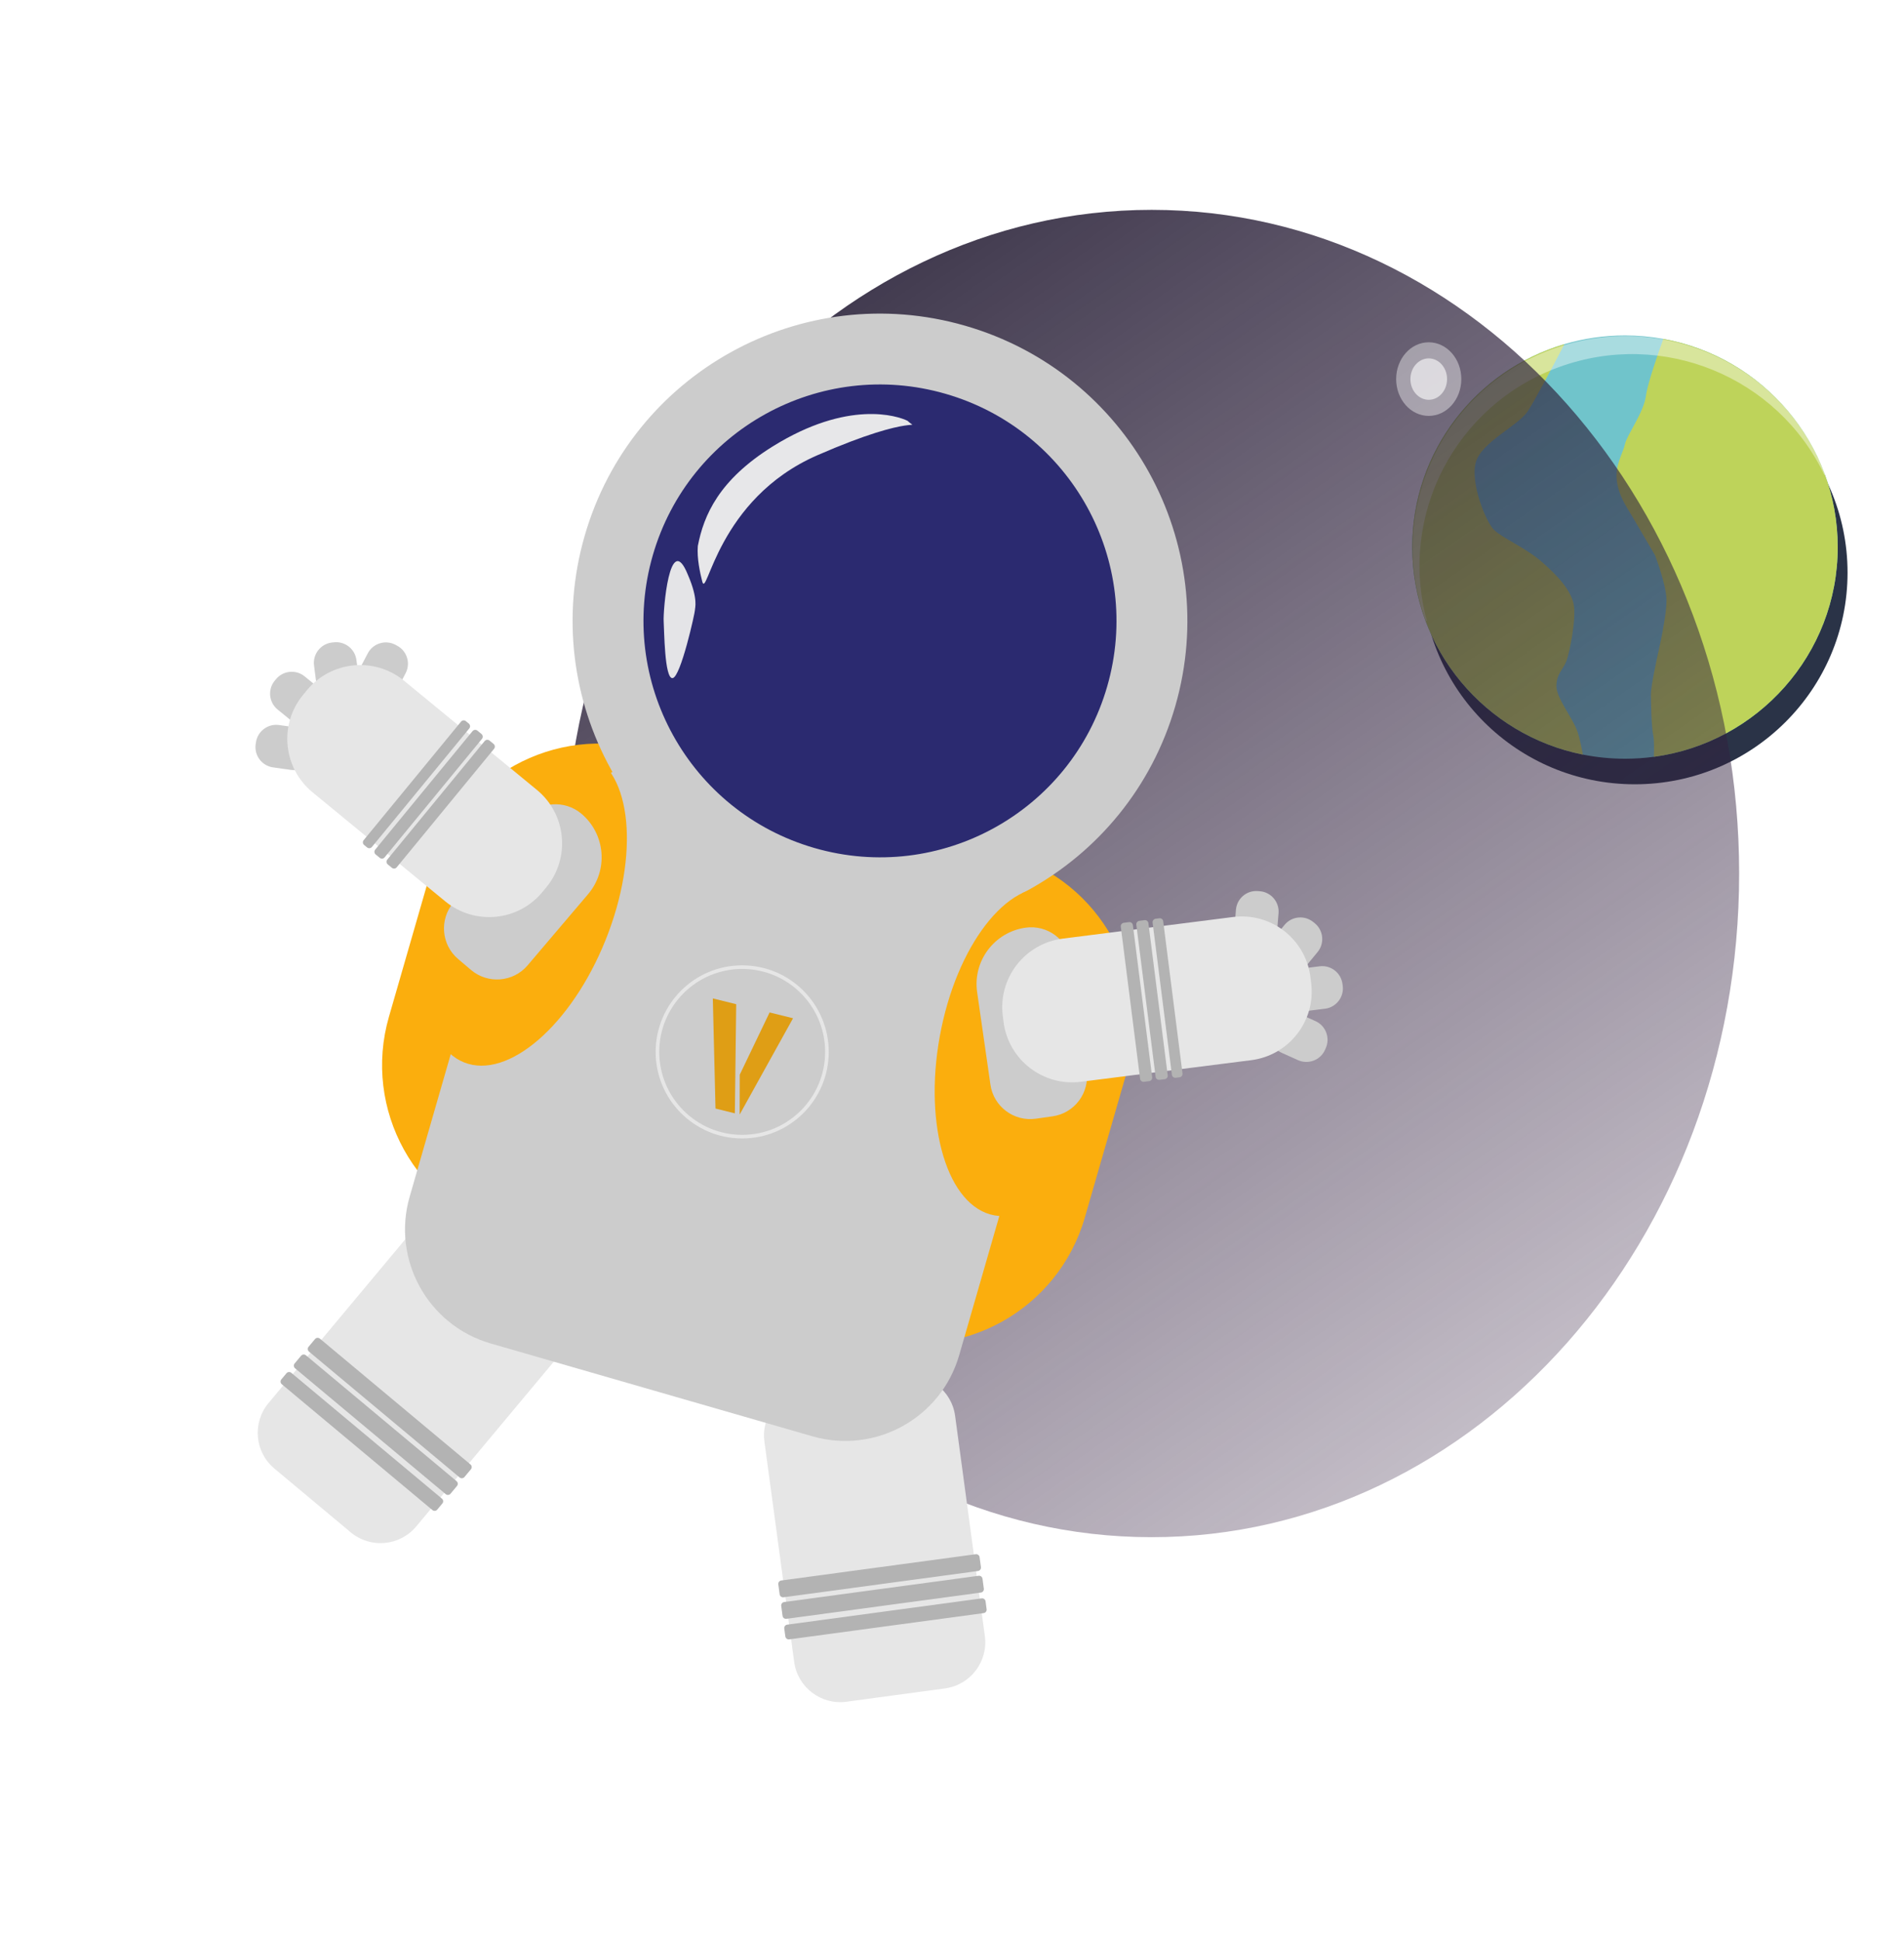 <svg width="363" height="370" viewBox="0 0 363 370" fill="none" xmlns="http://www.w3.org/2000/svg">
<path d="M311.674 149.492C334.076 149.492 352.237 131.43 352.237 109.149C352.237 86.869 334.076 68.807 311.674 68.807C289.272 68.807 271.111 86.869 271.111 109.149C271.111 131.43 289.272 149.492 311.674 149.492Z" fill="#2A3347"/>
<path d="M350.362 104.278C350.362 124.7 335.1 141.582 315.31 144.254C313.516 144.492 311.676 144.62 309.809 144.62C307.058 144.62 304.372 144.345 301.777 143.833C283.221 140.118 269.246 123.822 269.246 104.278C269.246 85.996 281.482 70.551 298.254 65.6C301.915 64.521 305.798 63.944 309.809 63.944C312.302 63.944 314.749 64.173 317.114 64.603C336.02 68.025 350.362 84.486 350.362 104.278Z" fill="#70C4CB"/>
<path d="M350.363 104.277C350.363 124.7 335.1 141.582 315.311 144.254C315.366 142.662 315.375 141.051 315.209 140.237C314.814 138.334 314.777 134.088 314.74 132.45C314.703 130.812 316.148 124.353 316.148 124.353C316.148 124.353 317.831 117.151 317.712 114.159C317.592 111.177 315.522 105.815 315.522 105.815C315.522 105.815 312.201 100.16 311.134 98.339C310.067 96.527 308.549 94.432 308.236 91.486C307.923 88.549 309.432 86.371 309.809 84.632C310.177 82.903 313.369 78.657 313.802 75.446C314.115 73.067 316.102 67.394 317.114 64.603C336.02 68.025 350.363 84.486 350.363 104.277Z" fill="#BED35A"/>
<path d="M301.777 143.833C283.221 140.118 269.246 123.822 269.246 104.277C269.246 85.996 281.482 70.55 298.254 65.6C296.092 69.754 292.531 76.498 291.253 78.41C289.348 81.228 282.522 84.211 281.381 88.064C280.249 91.916 283.239 99.428 284.831 100.993C286.413 102.548 290.839 104.396 293.911 107.068C296.984 109.731 299.468 112.476 300.02 115.166C300.563 117.847 299.247 124.471 298.613 126.064C297.969 127.656 296.773 128.415 296.727 130.739C296.69 133.063 299.919 136.906 300.802 139.615C301.152 140.685 301.492 142.277 301.777 143.833Z" fill="#BED35A"/>
<path opacity="0.4" d="M297.16 69.995C317.013 62.714 338.906 71.86 347.813 90.517L347.977 90.456C340.227 69.552 316.905 58.853 295.887 66.561C274.868 74.268 264.11 97.463 271.86 118.368L272.024 118.308C266.613 98.369 277.306 77.275 297.16 69.995Z" fill="white"/>
<path d="M219.56 293C281.422 293 331.571 236.364 331.571 166.5C331.571 96.636 281.422 40 219.56 40C157.698 40 107.549 96.636 107.549 166.5C107.549 236.364 157.698 293 219.56 293Z" fill="url(#paint0_linear_1240_5200)"/>
<path opacity="0.4" d="M272.39 79.274C275.82 79.274 278.602 76.133 278.602 72.258C278.602 68.384 275.82 65.243 272.39 65.243C268.959 65.243 266.178 68.384 266.178 72.258C266.178 76.133 268.959 79.274 272.39 79.274Z" fill="white"/>
<path opacity="0.6" d="M272.39 76.204C274.32 76.204 275.884 74.437 275.884 72.258C275.884 70.079 274.32 68.313 272.39 68.313C270.461 68.313 268.896 70.079 268.896 72.258C268.896 74.437 270.461 76.204 272.39 76.204Z" fill="white"/>
<g clip-path="url(#clip0_1240_5200)" filter="url(#filter0_d_1240_5200)">
<path d="M86.935 235.019L155.591 254.822C173.264 259.919 191.731 249.728 196.825 232.066L204.903 204.06C209.997 186.398 199.794 167.938 182.121 162.841L113.465 143.038C95.791 137.941 77.325 148.132 72.231 165.794L64.153 193.799C59.059 211.462 69.262 229.922 86.935 235.019Z" fill="#FBAE0D"/>
<path d="M141.542 174.614C172.636 183.582 205.108 165.661 214.071 134.587C223.033 103.513 205.093 71.052 173.999 62.084C142.906 53.116 110.434 71.036 101.471 102.11C92.508 133.185 110.449 165.645 141.542 174.614Z" fill="#CCCCCC"/>
<path d="M56.866 292.072L42.318 279.922C38.556 276.779 38.06 271.19 41.193 267.438L68.352 234.922C71.492 231.162 77.082 230.669 80.836 233.805L95.383 245.955C99.145 249.098 99.642 254.687 96.508 258.439L69.35 290.955C66.216 294.707 60.62 295.208 56.866 292.072Z" fill="#E6E6E6"/>
<path d="M79.699 279.137L50.979 255.15C50.705 254.921 50.289 254.959 50.061 255.232L48.827 256.709C48.598 256.983 48.636 257.399 48.91 257.628L77.629 281.615C77.903 281.844 78.319 281.806 78.547 281.533L79.781 280.056C80.016 279.774 79.972 279.366 79.699 279.137Z" fill="#B3B3B3"/>
<path d="M77.042 282.319L48.323 258.331C48.049 258.103 47.633 258.14 47.404 258.414L46.171 259.891C45.942 260.164 45.98 260.581 46.253 260.809L74.973 284.796C75.247 285.025 75.663 284.988 75.891 284.714L77.125 283.237C77.354 282.963 77.316 282.547 77.042 282.319Z" fill="#B3B3B3"/>
<path d="M74.255 285.656L45.536 261.669C45.262 261.44 44.846 261.477 44.617 261.751L43.638 262.923C43.41 263.197 43.447 263.613 43.721 263.842L72.44 287.829C72.714 288.058 73.13 288.02 73.359 287.747L74.338 286.574C74.573 286.293 74.529 285.885 74.255 285.656Z" fill="#B3B3B3"/>
<path d="M151.38 324.361L170.164 321.825C175.021 321.169 178.418 316.702 177.764 311.858L172.094 269.873C171.438 265.018 166.97 261.624 162.122 262.279L143.339 264.816C138.481 265.472 135.084 269.938 135.739 274.783L141.409 316.767C142.063 321.612 146.533 325.016 151.38 324.361Z" fill="#E6E6E6"/>
<path d="M138.943 301.254L176.026 296.246C176.379 296.198 176.711 296.451 176.759 296.804L177.017 298.712C177.064 299.065 176.811 299.397 176.458 299.445L139.375 304.453C139.022 304.501 138.689 304.248 138.642 303.894L138.384 301.987C138.335 301.624 138.59 301.302 138.943 301.254Z" fill="#B3B3B3"/>
<path d="M139.498 305.361L176.58 300.353C176.934 300.306 177.266 300.559 177.314 300.912L177.571 302.82C177.619 303.173 177.366 303.505 177.012 303.553L139.93 308.561C139.576 308.608 139.244 308.355 139.196 308.002L138.939 306.095C138.891 305.741 139.144 305.409 139.498 305.361Z" fill="#B3B3B3"/>
<path d="M140.08 309.671L177.162 304.663C177.516 304.615 177.848 304.868 177.896 305.222L178.1 306.735C178.148 307.089 177.895 307.421 177.541 307.469L140.459 312.477C140.105 312.524 139.773 312.271 139.725 311.918L139.521 310.404C139.472 310.041 139.726 309.719 140.08 309.671Z" fill="#B3B3B3"/>
<path d="M83.574 256.085L144.877 273.767C156.882 277.229 169.41 270.307 172.867 258.32L187.628 207.144C195.779 178.884 179.464 149.366 151.187 141.21C121.608 132.678 90.707 149.723 82.178 179.294L68.1 228.103C64.653 240.092 71.57 252.623 83.574 256.085Z" fill="#CCCCCC"/>
<path d="M145.284 161.639C169.207 168.539 194.191 154.751 201.087 130.843C207.982 106.934 194.179 81.959 170.256 75.059C146.333 68.159 121.349 81.947 114.453 105.855C107.558 129.763 121.361 154.738 145.284 161.639Z" fill="#2B2A70"/>
<path d="M105.459 179.164C111.987 162.911 110.484 147.007 102.102 143.642C93.719 140.276 81.632 150.723 75.103 166.976C68.575 183.229 70.079 199.133 78.461 202.498C86.843 205.864 98.931 195.417 105.459 179.164Z" fill="#FBAE0D"/>
<path d="M179.595 231.662C188.482 233.278 198.224 220.617 201.354 203.384C204.484 186.151 199.817 170.872 190.93 169.256C182.042 167.641 172.3 180.302 169.17 197.535C166.04 214.768 170.708 230.047 179.595 231.662Z" fill="#FBAE0D"/>
<path d="M228.923 181.017L229.291 181.044C231.429 181.217 233.31 179.618 233.482 177.48L233.757 174.065C233.929 171.927 232.328 170.046 230.191 169.872L229.822 169.846C227.685 169.672 225.804 171.271 225.632 173.409L225.357 176.825C225.185 178.962 226.785 180.844 228.923 181.017Z" fill="#CCCCCC"/>
<path d="M234.823 188.94L234.872 189.306C235.133 191.434 237.078 192.954 239.207 192.691L242.608 192.271C244.736 192.009 246.256 190.062 245.995 187.933L245.947 187.567C245.686 185.438 243.74 183.919 241.611 184.181L238.21 184.601C236.082 184.864 234.562 186.811 234.823 188.94Z" fill="#CCCCCC"/>
<path d="M233.261 184.392L233.548 184.622C235.207 185.983 237.658 185.752 239.025 184.102L241.202 181.464C242.562 179.806 242.329 177.355 240.678 175.987L240.39 175.757C238.732 174.396 236.281 174.627 234.913 176.277L232.737 178.915C231.362 180.573 231.609 183.023 233.261 184.392Z" fill="#CCCCCC"/>
<path d="M232.547 195.191L232.401 195.529C231.527 197.489 232.398 199.791 234.352 200.673L237.471 202.074C239.429 202.947 241.732 202.075 242.614 200.12L242.76 199.782C243.634 197.822 242.763 195.52 240.809 194.638L237.69 193.237C235.727 192.35 233.429 193.236 232.547 195.191Z" fill="#CCCCCC"/>
<path d="M176.292 189.12L178.827 206.736C179.421 210.924 183.314 213.828 187.495 213.232L190.669 212.78C194.86 212.187 197.764 208.297 197.166 204.118L194.182 183.32C193.587 179.132 189.694 176.228 185.513 176.824C179.562 177.673 175.438 183.182 176.292 189.12Z" fill="#CCCCCC"/>
<path d="M102.119 170.436L90.593 183.996C87.859 187.224 83.017 187.609 79.796 184.878L77.35 182.805C74.119 180.071 73.733 175.233 76.464 172.014L90.066 156C92.8 152.771 97.641 152.387 100.863 155.118C105.447 159.005 106.004 165.865 102.119 170.436Z" fill="#CCCCCC"/>
<path d="M196.069 206.198L228.55 202.077C235.769 201.161 240.89 194.567 239.973 187.344L239.828 186.202C238.913 178.988 232.317 173.871 225.088 174.788L192.607 178.909C185.389 179.825 180.268 186.419 181.184 193.642L181.329 194.784C182.244 201.997 188.841 207.115 196.069 206.198Z" fill="#E6E6E6"/>
<path d="M203.678 176.622L207.359 205.638C207.404 205.992 207.734 206.247 208.088 206.203L209.099 206.074C209.453 206.029 209.709 205.699 209.664 205.346L205.983 176.33C205.938 175.976 205.607 175.72 205.254 175.765L204.243 175.893C203.89 175.948 203.633 176.268 203.678 176.622Z" fill="#B3B3B3"/>
<path d="M206.641 176.246L210.322 205.262C210.367 205.616 210.697 205.872 211.051 205.827L212.062 205.699C212.416 205.654 212.672 205.324 212.627 204.97L208.946 175.954C208.901 175.6 208.57 175.344 208.217 175.389L207.206 175.518C206.853 175.573 206.596 175.893 206.641 176.246Z" fill="#B3B3B3"/>
<path d="M209.744 175.852L213.425 204.869C213.47 205.222 213.801 205.478 214.154 205.433L214.882 205.341C215.236 205.296 215.492 204.966 215.447 204.612L211.766 175.596C211.721 175.242 211.391 174.986 211.037 175.031L210.309 175.124C209.957 175.179 209.699 175.499 209.744 175.852Z" fill="#B3B3B3"/>
<path d="M60.498 132.998L60.173 132.824C58.271 131.832 57.531 129.477 58.523 127.576L60.11 124.539C61.103 122.638 63.459 121.898 65.361 122.889L65.687 123.063C67.589 124.055 68.329 126.41 67.336 128.311L65.749 131.348C64.757 133.249 62.4 133.989 60.498 132.998Z" fill="#CCCCCC"/>
<path d="M51.285 136.56L51.048 136.844C49.694 138.507 47.238 138.757 45.576 137.401L42.921 135.234C41.259 133.879 41.01 131.421 42.365 129.759L42.601 129.475C43.955 127.812 46.411 127.562 48.073 128.918L50.728 131.084C52.39 132.44 52.639 134.897 51.285 136.56Z" fill="#CCCCCC"/>
<path d="M55.03 133.543L54.664 133.585C52.535 133.854 50.584 132.353 50.306 130.228L49.868 126.836C49.6 124.709 51.102 122.758 53.228 122.479L53.594 122.437C55.722 122.169 57.674 123.669 57.953 125.795L58.39 129.186C58.67 131.321 57.156 133.264 55.03 133.543Z" fill="#CCCCCC"/>
<path d="M49.884 143.064L49.827 143.428C49.523 145.552 47.56 147.037 45.437 146.743L42.05 146.268C39.928 145.964 38.444 143.999 38.738 141.874L38.794 141.511C39.098 139.387 41.062 137.902 43.185 138.196L46.571 138.671C48.705 138.966 50.178 140.94 49.884 143.064Z" fill="#CCCCCC"/>
<path d="M74.887 171.806L49.589 151.02C43.968 146.401 43.145 138.093 47.767 132.467L48.498 131.578C53.114 125.959 61.423 125.141 67.052 129.767L92.35 150.553C97.972 155.172 98.795 163.48 94.172 169.106L93.441 169.995C88.825 175.614 80.516 176.432 74.887 171.806Z" fill="#E6E6E6"/>
<path d="M84.198 142.721L65.63 165.32C65.404 165.595 64.988 165.636 64.712 165.409L63.925 164.762C63.65 164.536 63.609 164.12 63.835 163.845L82.403 141.246C82.63 140.971 83.046 140.93 83.321 141.157L84.108 141.803C84.377 142.038 84.425 142.446 84.198 142.721Z" fill="#B3B3B3"/>
<path d="M81.892 140.826L63.324 163.424C63.097 163.7 62.681 163.74 62.406 163.514L61.618 162.867C61.343 162.64 61.302 162.225 61.528 161.949L80.097 139.351C80.323 139.075 80.739 139.035 81.014 139.261L81.802 139.908C82.071 140.142 82.118 140.55 81.892 140.826Z" fill="#B3B3B3"/>
<path d="M79.474 138.839L60.906 161.438C60.679 161.714 60.263 161.754 59.988 161.528L59.421 161.062C59.145 160.835 59.105 160.42 59.331 160.144L77.899 137.546C78.126 137.27 78.541 137.23 78.817 137.456L79.384 137.922C79.653 138.156 79.7 138.564 79.474 138.839Z" fill="#B3B3B3"/>
<path d="M145.841 86.77C165.035 78.406 165.089 82.281 163.035 80.217C161.117 79.26 151.667 76.158 137.302 85.103C127.05 91.486 124.169 98.216 123.04 104.078C122.855 106.42 123.451 109.132 123.877 110.816C124.791 114.433 126.648 95.134 145.841 86.77Z" fill="#EEEEEE" fill-opacity="0.96"/>
<path d="M122.491 116.286C122.532 116.608 119.798 129.052 118.234 129.252C116.67 129.452 116.641 119.96 116.53 118.426C116.397 116.607 117.636 100.839 121.152 109.571C123.208 114.32 122.45 115.963 122.491 116.286Z" fill="#EEEEEE" fill-opacity="0.95"/>
<circle cx="131.5" cy="200.5" r="16.156" stroke="#E6E6E6" stroke-width="0.688"/>
<path d="M136.725 192.982L141.195 194.087L131.016 212.437L131.037 204.837L136.725 192.982ZM130.357 191.408L130.101 212.21L126.412 211.298L125.9 190.306L130.357 191.408Z" fill="#DF9E15"/>
</g>
<defs>
<filter id="filter0_d_1240_5200" x="-34.09" y="-45" width="420.37" height="457.182" filterUnits="userSpaceOnUse" color-interpolation-filters="sRGB">
<feFlood flood-opacity="0" result="BackgroundImageFix"/>
<feColorMatrix in="SourceAlpha" type="matrix" values="0 0 0 0 0 0 0 0 0 0 0 0 0 0 0 0 0 0 127 0" result="hardAlpha"/>
<feOffset dx="10"/>
<feGaussianBlur stdDeviation="22.5"/>
<feColorMatrix type="matrix" values="0 0 0 0 0 0 0 0 0 0 0 0 0 0 0 0 0 0 0.2 0"/>
<feBlend mode="normal" in2="BackgroundImageFix" result="effect1_dropShadow_1240_5200"/>
<feBlend mode="normal" in="SourceGraphic" in2="effect1_dropShadow_1240_5200" result="shape"/>
</filter>
<linearGradient id="paint0_linear_1240_5200" x1="123.408" y1="17.214" x2="302.026" y2="273.561" gradientUnits="userSpaceOnUse">
<stop stop-color="#231E33"/>
<stop offset="1" stop-color="#362042" stop-opacity="0.27"/>
</linearGradient>
<clipPath id="clip0_1240_5200">
<rect width="271.41" height="292.208" fill="white" transform="matrix(0.951 0.31 -0.247 0.969 73.217 0)"/>
</clipPath>
</defs>
</svg>

